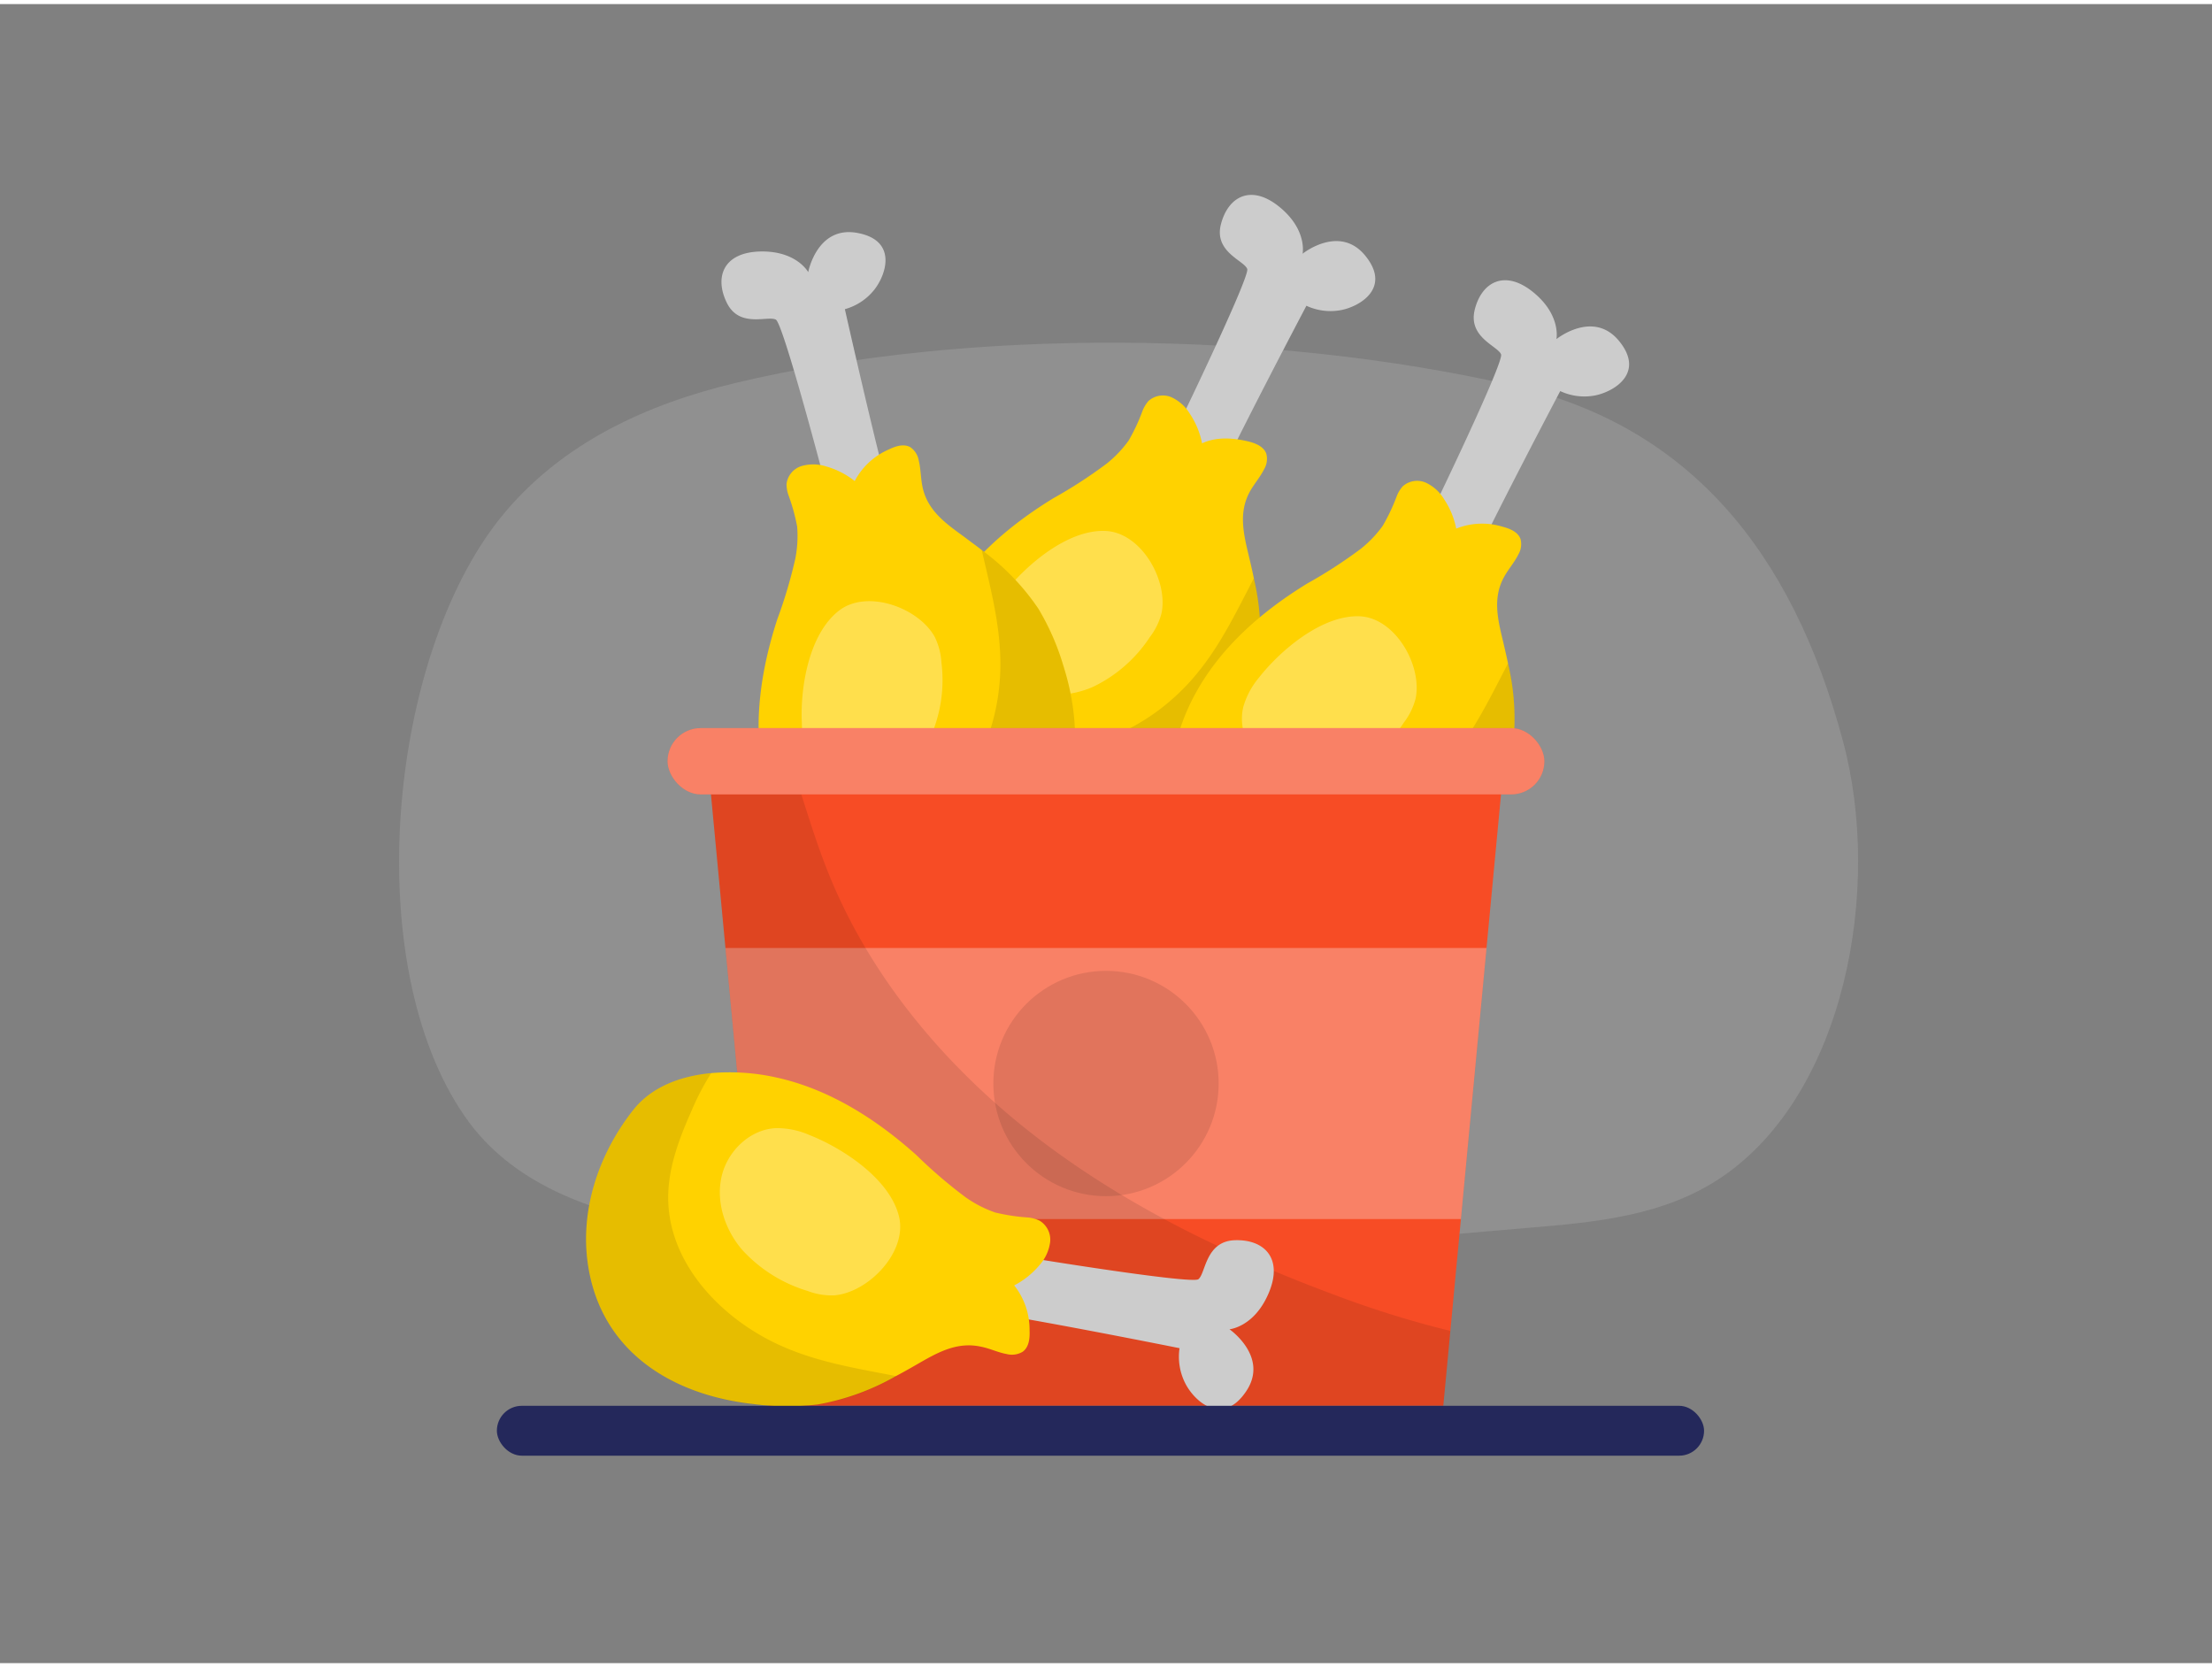 <svg id="Layer_1" data-name="Layer 1" xmlns="http://www.w3.org/2000/svg" viewBox="0 0 400 300" width="406" height="306" class="illustration styles_illustrationTablet__1DWOa"><rect x="0" y="0" width="400" height="300" fill="#808080" stroke="none"/><title>_</title><path d="M333.27,133.28C324,98.59,305.13,76.2,273.66,69c-43.55-10-98.61-10.56-140.75-.47-15.7,3.76-31.47,10.76-42.38,24.33C70.29,118,64.83,173.41,84.08,201.18c8.57,12.36,22.89,17,36.38,19.77,51.34,10.6,104,4.73,156,.33,12.06-1,24.62-2.13,35-9.24C333.58,196.94,340.47,160.06,333.27,133.28Z" fill="#dddbdb" opacity="0.18"></path><path d="M210.54,81.29c.58-1,15.54-31.87,15-33.39s-6.05-3.07-4.76-8.08,5.43-7.32,10.55-3.17,4.22,8.49,4.22,8.49,6.65-5.36,11.32.34-.7,9.08-4.23,9.83a10.32,10.32,0,0,1-6.4-.76s-13,24.63-16.86,33.31L211,82.12Z" fill="#ccc"></path><path d="M192.57,150.26c-9.73-1.35-18.3-7.46-23.91-15.37-3-4.28-3.38-9.75-2.34-15a37.42,37.42,0,0,1,4.06-10.9c4.59-8.28,12-14.68,20.09-19.63a86,86,0,0,0,9.62-6.24,21,21,0,0,0,4-4.19,33.72,33.72,0,0,0,2.51-5.37,6.3,6.3,0,0,1,1.07-1.78,3.91,3.91,0,0,1,4.2-.67,7.63,7.63,0,0,1,3.31,3,14.63,14.63,0,0,1,2.19,5.32c2.58-1.22,5.62-1,8.39-.34,1.32.33,2.78.93,3.23,2.22a3.66,3.66,0,0,1-.41,2.82c-.7,1.39-1.74,2.58-2.51,3.93-2.21,3.93-1.15,7.9-.18,12,.3,1.25.59,2.52.85,3.79a42.76,42.76,0,0,1,.9,14.72,44.2,44.2,0,0,1-3.27,10.79C218.82,142.46,208,152.4,192.57,150.26Z" fill="#ffd200"></path><path d="M192.57,150.26c-9.73-1.35-18.3-7.46-23.91-15.37-3-4.28-3.38-9.75-2.34-15a46.16,46.16,0,0,0,5.41,5.24c4,3.41,8.31,6.69,13.34,8.22,11,3.31,22.94-2.65,30.5-11.26,4.85-5.53,7.85-11.92,11.18-18.29a42.76,42.76,0,0,1,.9,14.72,44.2,44.2,0,0,1-3.27,10.79C218.82,142.46,208,152.4,192.57,150.26Z" opacity="0.1"></path><path d="M181.68,106.39a14.53,14.53,0,0,0-2.8,5.22c-1.12,4.47,1.46,9.38,5.48,11.63s9.11,2.07,13.32.21a25.45,25.45,0,0,0,10.26-9,12,12,0,0,0,2.1-4.3c1.24-6-3.72-14.66-10.19-14.88C193.05,95,185.54,101.44,181.68,106.39Z" fill="#fff" opacity="0.3"></path><path d="M256.5,96.73c.58-1,15.53-31.87,14.94-33.39s-6-3.07-4.76-8.08,5.43-7.33,10.55-3.18,4.22,8.5,4.22,8.5,6.65-5.36,11.32.33-.69,9.08-4.23,9.84a10.3,10.3,0,0,1-6.4-.77s-13,24.64-16.86,33.32l-8.37-5.74Z" fill="#ccc"></path><path d="M238.52,165.7c-9.72-1.36-18.3-7.46-23.9-15.37-3-4.28-3.39-9.76-2.34-15.05a37.74,37.74,0,0,1,4.05-10.89c4.6-8.28,12-14.68,20.09-19.63a86.13,86.13,0,0,0,9.63-6.24,21,21,0,0,0,4-4.19A34.62,34.62,0,0,0,252.57,89a5.87,5.87,0,0,1,1.07-1.78,3.9,3.9,0,0,1,4.19-.68,7.54,7.54,0,0,1,3.31,3,14.66,14.66,0,0,1,2.19,5.31,12.63,12.63,0,0,1,8.39-.34c1.32.34,2.78.94,3.24,2.22a3.73,3.73,0,0,1-.41,2.83c-.7,1.39-1.75,2.58-2.51,3.93-2.22,3.93-1.16,7.9-.18,12,.29,1.26.59,2.53.85,3.8a42.76,42.76,0,0,1,.89,14.72,44.31,44.31,0,0,1-3.26,10.79C264.78,157.9,253.91,167.83,238.52,165.7Z" fill="#ffd200"></path><path d="M238.52,165.7c-9.72-1.36-18.3-7.46-23.9-15.37-3-4.28-3.39-9.76-2.34-15.05a44.71,44.71,0,0,0,5.41,5.25c4,3.4,8.3,6.69,13.33,8.22,11,3.31,22.94-2.65,30.5-11.26,4.85-5.53,7.85-11.92,11.19-18.29a42.76,42.76,0,0,1,.89,14.72,44.31,44.31,0,0,1-3.26,10.79C264.78,157.9,253.91,167.83,238.52,165.7Z" opacity="0.1"></path><path d="M227.63,121.83a14.35,14.35,0,0,0-2.79,5.22c-1.12,4.47,1.46,9.38,5.47,11.63s9.11,2.06,13.33.2a25.4,25.4,0,0,0,10.25-9,12,12,0,0,0,2.1-4.31c1.24-6-3.72-14.65-10.18-14.87C239,110.48,231.5,116.88,227.63,121.83Z" fill="#fff" opacity="0.3"></path><path d="M150.61,92.16c-.2-1.13-8.87-34.32-10.31-35.1s-6.59,1.6-8.87-3.05-.62-9.1,6-9.27,8.72,3.73,8.72,3.73,1.58-8.4,8.83-7.1,5.37,7.36,3.17,10.22a10.31,10.31,0,0,1-5.37,3.58s6.1,27.18,8.81,36.29l-10.1,1.07Z" fill="#ccc"></path><path d="M181.72,156.29c-8.27,5.28-18.76,6.21-28.16,3.83-5.09-1.29-8.91-5.22-11.55-9.93a37.7,37.7,0,0,1-4-10.92c-1.88-9.28-.39-19,2.54-28a86.1,86.1,0,0,0,3.27-11,21.22,21.22,0,0,0,.33-5.79,35.37,35.37,0,0,0-1.58-5.71,6,6,0,0,1-.34-2A3.89,3.89,0,0,1,145,83.52a7.64,7.64,0,0,1,4.44.1,14.75,14.75,0,0,1,5.12,2.63,12.6,12.6,0,0,1,6.16-5.71c1.22-.6,2.72-1.09,3.9-.41a3.66,3.66,0,0,1,1.52,2.41c.37,1.51.35,3.1.65,4.62.86,4.43,4.25,6.76,7.64,9.23,1,.77,2.09,1.54,3.11,2.34a42.81,42.81,0,0,1,10.24,10.61,44.5,44.5,0,0,1,4.52,10.33C196.63,133.31,194.81,147.92,181.72,156.29Z" fill="#ffd200"></path><path d="M181.72,156.29c-8.27,5.28-18.76,6.21-28.16,3.83-5.09-1.29-8.91-5.22-11.55-9.93a44.06,44.06,0,0,0,7.52.48c5.26,0,10.66-.3,15.48-2.41,10.49-4.59,15.73-16.9,15.89-28.36.09-7.36-1.77-14.16-3.37-21.17a42.81,42.81,0,0,1,10.24,10.61,44.5,44.5,0,0,1,4.52,10.33C196.63,133.31,194.81,147.92,181.72,156.29Z" opacity="0.1"></path><path d="M145,130a14.32,14.32,0,0,0,1.26,5.79c2.05,4.12,7.2,6.18,11.71,5.29s8.27-4.35,10.27-8.5a25.39,25.39,0,0,0,2-13.5,12.07,12.07,0,0,0-1.2-4.63c-2.92-5.34-12.34-8.74-17.4-4.71C146.23,114,144.68,123.72,145,130Z" fill="#fff" opacity="0.3"></path><polygon points="272 136.92 268.81 170.68 264.18 219.7 262.27 239.93 260.99 253.47 139.01 253.47 135.82 219.7 131.19 170.68 128 136.92 272 136.92" fill="#f74c25"></polygon><polygon points="268.81 170.68 264.18 219.7 135.82 219.7 131.19 170.68 268.81 170.68" fill="#fff" opacity="0.3"></polygon><circle cx="200" cy="195.19" r="20.37" opacity="0.1"></circle><path d="M262.27,239.93,261,253.47H139l-3.19-33.77-4.63-49L128,136.92h14.94c2.06,6,3.81,12.23,6,18,7.25,19.47,20.93,36.14,37.25,49s35.24,22.06,54.7,29.33A181.57,181.57,0,0,0,262.27,239.93Z" opacity="0.1"></path><path d="M179.47,225.58c1.14.28,35.9,6,37.23,5s1.25-6.85,6.56-7.05,8.8,3.21,6.2,9.46-7.13,6.64-7.13,6.64,7.22,5,3,11.24-9.14,2-10.91-1.3a10.6,10.6,0,0,1-1.12-6.52s-28-5.62-37.71-6.88l3.21-9.93Z" fill="#ccc"></path><path d="M106.33,228c-1.51-10,2-20.19,8.16-28,3.32-4.23,8.61-6.17,14.12-6.69a38.56,38.56,0,0,1,11.91.82c9.5,2.11,18,7.55,25.19,14a88.1,88.1,0,0,0,8.94,7.66,21.61,21.61,0,0,0,5.3,2.72,35.25,35.25,0,0,0,6,.91A6.08,6.08,0,0,1,188,220a4,4,0,0,1,1.89,3.93A7.75,7.75,0,0,1,188,228a15,15,0,0,1-4.6,3.7,12.88,12.88,0,0,1,2.78,8.16c.06,1.4-.1,3-1.24,3.83a3.78,3.78,0,0,1-2.9.42c-1.57-.28-3-1-4.6-1.32-4.51-1-8.12,1.17-11.85,3.32-1.15.66-2.32,1.32-3.49,1.94a43.85,43.85,0,0,1-14.23,5.18,45.73,45.73,0,0,1-11.57-.07C121.66,251.57,108.71,243.77,106.33,228Z" fill="#ffd200"></path><path d="M106.33,228c-1.51-10,2-20.19,8.16-28,3.32-4.23,8.61-6.17,14.12-6.69a46.56,46.56,0,0,0-3.58,6.86c-2.19,4.93-4.16,10.12-4.2,15.52-.07,11.76,9.29,21.81,20,26.74,6.87,3.16,14,4.25,21.27,5.68a43.85,43.85,0,0,1-14.23,5.18,45.73,45.73,0,0,1-11.57-.07C121.66,251.57,108.71,243.77,106.33,228Z" opacity="0.1"></path><path d="M146.33,204.49a14.59,14.59,0,0,0-6-1.23c-4.72.2-8.81,4.17-9.85,8.78s.63,9.57,3.68,13.17a26.22,26.22,0,0,0,11.85,7.48,12.29,12.29,0,0,0,4.85.81c6.23-.52,13.35-7.94,11.68-14.37C160.83,212.37,152.34,206.85,146.33,204.49Z" fill="#fff" opacity="0.3"></path><rect x="120.72" y="130.92" width="158.55" height="11.99" rx="6" fill="#f74c25"></rect><rect x="120.72" y="130.92" width="158.55" height="11.99" rx="6" fill="#fff" opacity="0.3"></rect><rect x="89.85" y="253.47" width="218.3" height="9.02" rx="4.51" fill="#24285b"></rect></svg>